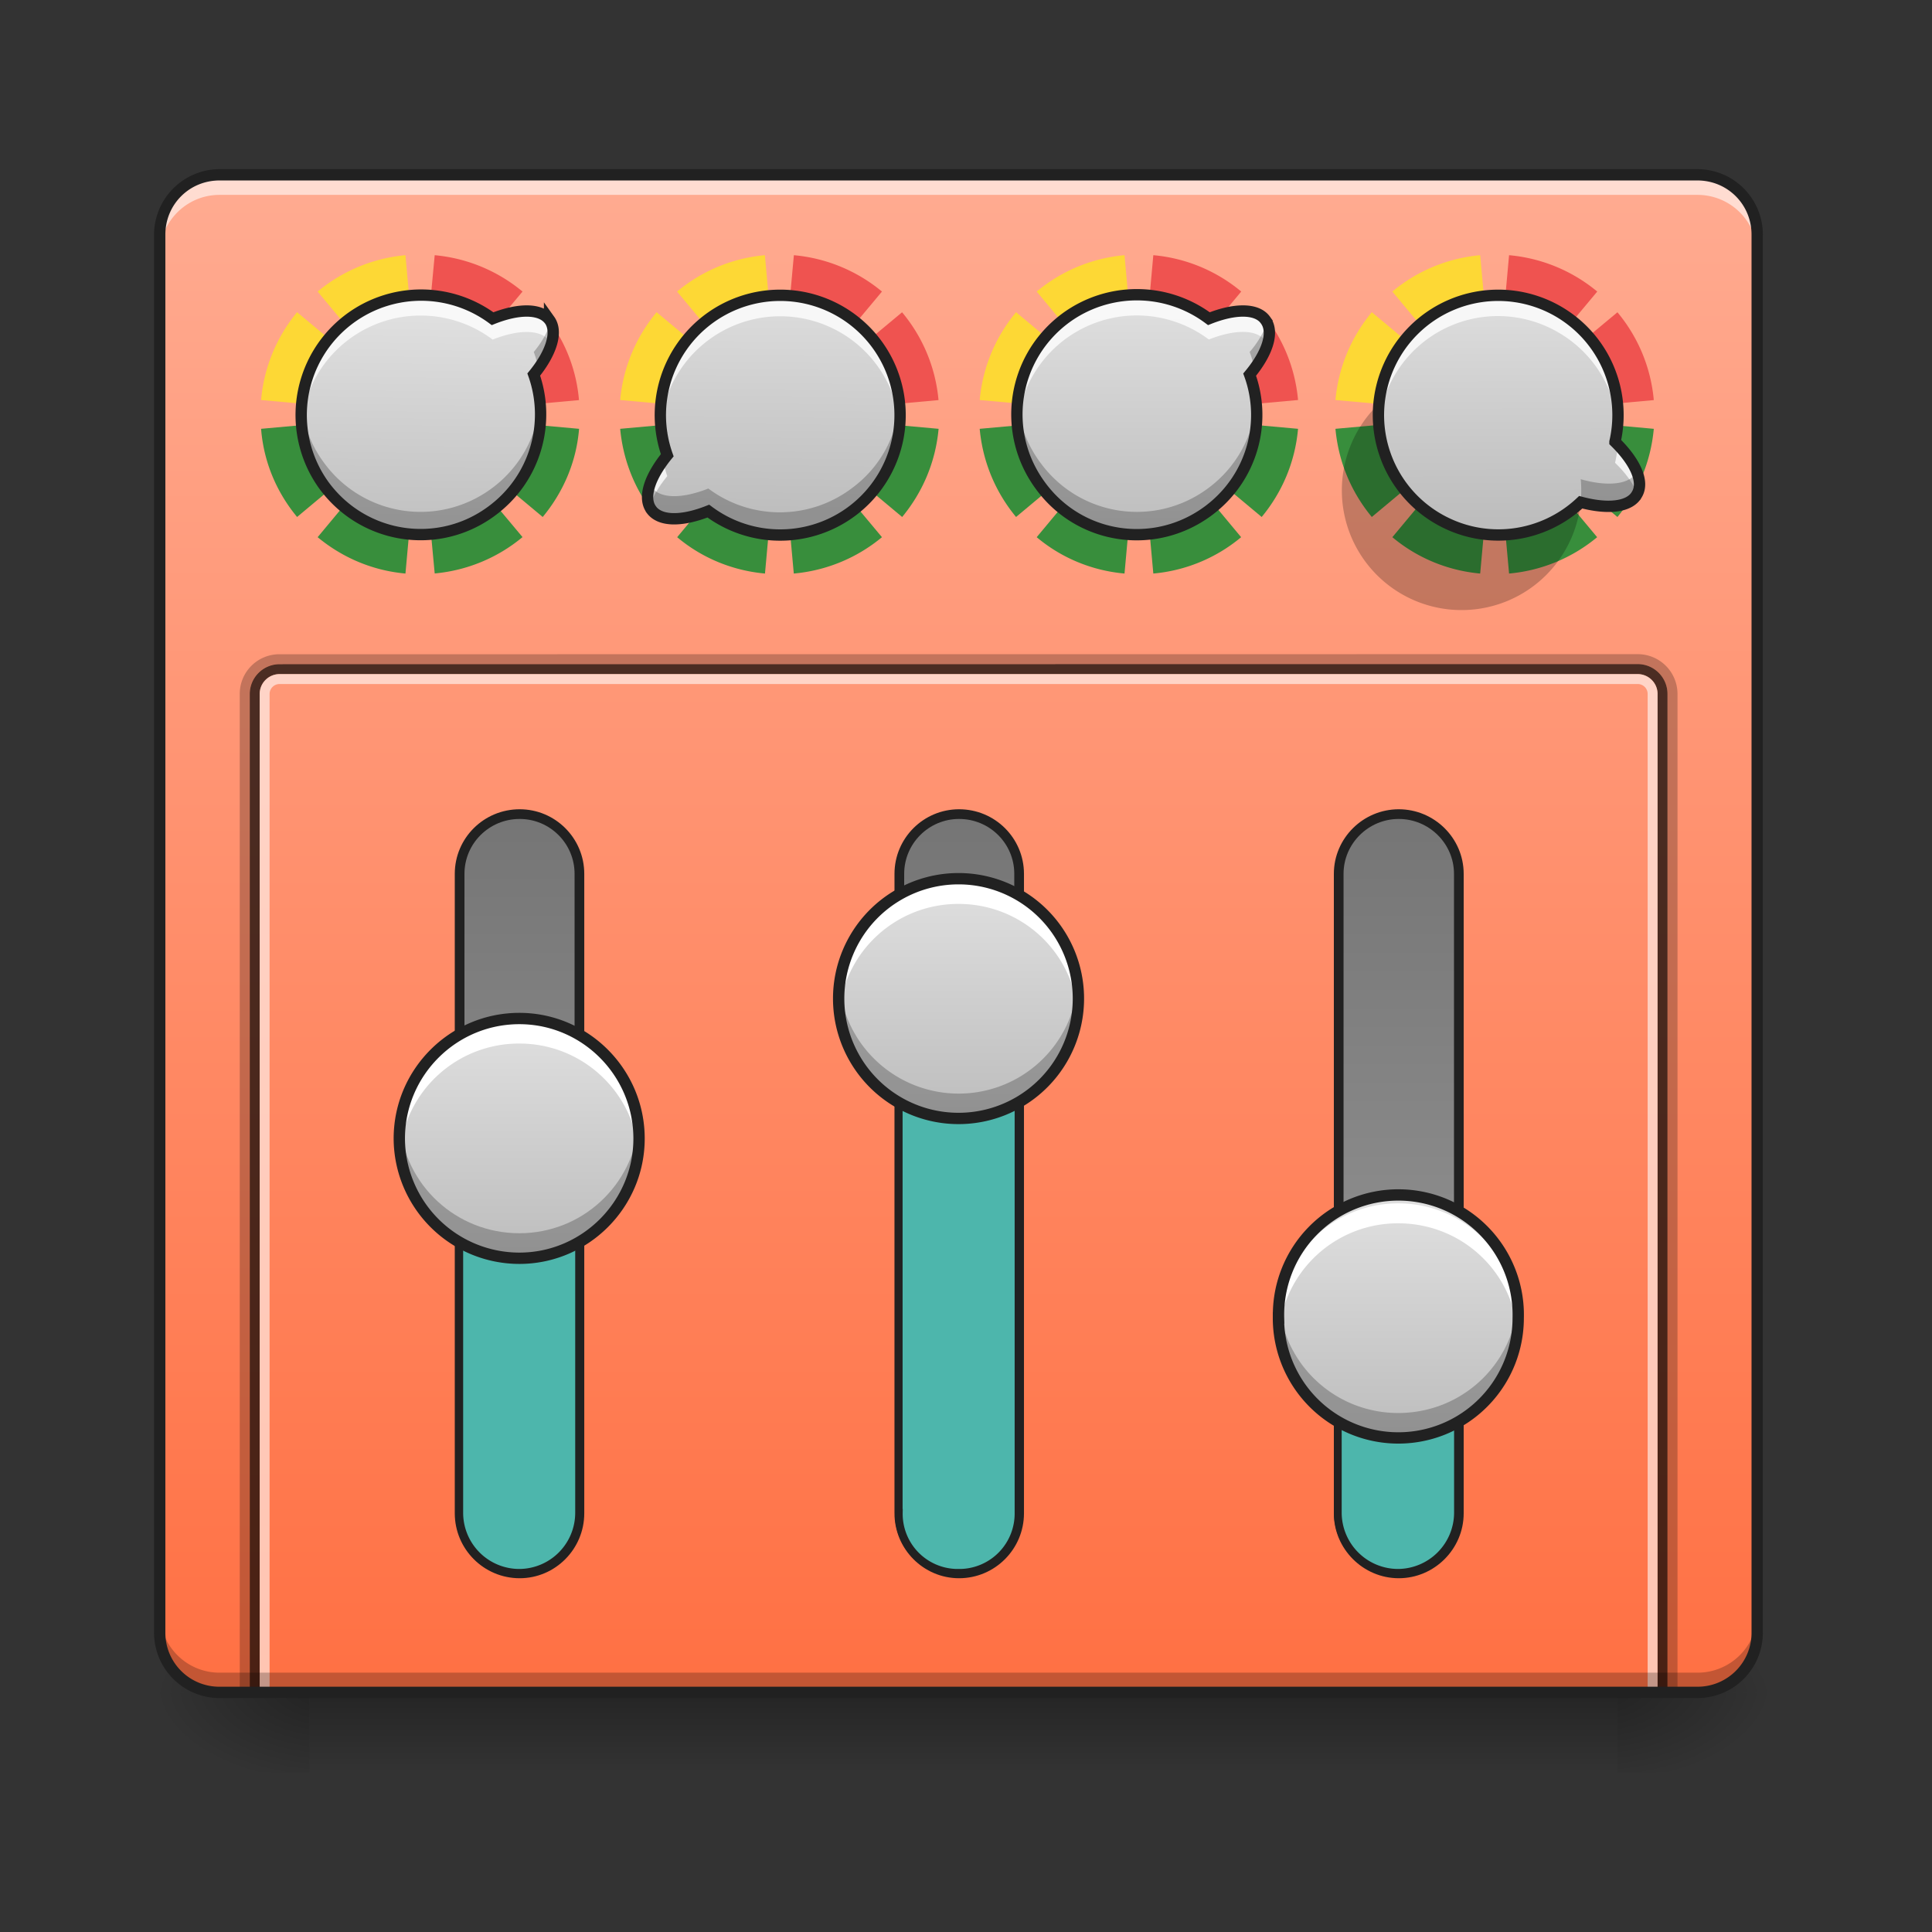 <svg xmlns="http://www.w3.org/2000/svg" width="22pt" height="22pt" viewBox="0 0 22 22"><rect x="0" y="0" width="22" height="22" fill="#333333" stroke="none"/><defs><linearGradient id="a" gradientUnits="userSpaceOnUse" x1="254" y1="-36.375" x2="254" y2="233.5" gradientTransform="matrix(.043 0 0 .043 0 9.24)"><stop offset="0" stop-color="#ffab91"/><stop offset="1" stop-color="#ff8a65"/></linearGradient><linearGradient id="b" gradientUnits="userSpaceOnUse" x1="254" y1="233.5" x2="254" y2="254.667" gradientTransform="matrix(.043 0 0 .043 0 9.24)"><stop offset="0" stop-opacity=".275"/><stop offset="1" stop-opacity="0"/></linearGradient><radialGradient id="c" gradientUnits="userSpaceOnUse" cx="450.909" cy="189.579" fx="450.909" fy="189.579" r="21.167" gradientTransform="matrix(0 -.054 -.097 0 36.522 43.722)"><stop offset="0" stop-opacity=".314"/><stop offset=".222" stop-opacity=".275"/><stop offset="1" stop-opacity="0"/></radialGradient><radialGradient id="d" gradientUnits="userSpaceOnUse" cx="450.909" cy="189.579" fx="450.909" fy="189.579" r="21.167" gradientTransform="matrix(0 .054 .097 0 -14.578 -5.175)"><stop offset="0" stop-opacity=".314"/><stop offset=".222" stop-opacity=".275"/><stop offset="1" stop-opacity="0"/></radialGradient><radialGradient id="e" gradientUnits="userSpaceOnUse" cx="450.909" cy="189.579" fx="450.909" fy="189.579" r="21.167" gradientTransform="matrix(0 -.054 .097 0 -14.578 43.722)"><stop offset="0" stop-opacity=".314"/><stop offset=".222" stop-opacity=".275"/><stop offset="1" stop-opacity="0"/></radialGradient><radialGradient id="f" gradientUnits="userSpaceOnUse" cx="450.909" cy="189.579" fx="450.909" fy="189.579" r="21.167" gradientTransform="matrix(0 .054 -.097 0 36.522 -5.175)"><stop offset="0" stop-opacity=".314"/><stop offset=".222" stop-opacity=".275"/><stop offset="1" stop-opacity="0"/></radialGradient><linearGradient id="g" gradientUnits="userSpaceOnUse" x1="254" y1="-168.667" x2="254" y2="233.5" gradientTransform="matrix(.043 0 0 .043 0 9.24)"><stop offset="0" stop-color="#ffab91"/><stop offset="1" stop-color="#ff7043"/></linearGradient><linearGradient id="h" gradientUnits="userSpaceOnUse" x1="63.5" y1="170" x2="338.15" y2="170" gradientTransform="matrix(.732 0 0 1 -248.241 -32.417)"><stop offset="0" stop-color="#9e9e9e"/><stop offset="1" stop-color="#757575"/></linearGradient><linearGradient id="i" gradientUnits="userSpaceOnUse" x1="63.5" y1="170" x2="338.15" y2="170" gradientTransform="matrix(.732 0 0 1 -248.241 200.417)"><stop offset="0" stop-color="#9e9e9e"/><stop offset="1" stop-color="#757575"/></linearGradient><linearGradient id="j" gradientUnits="userSpaceOnUse" x1="63.5" y1="170" x2="338.15" y2="170" gradientTransform="matrix(.732 0 0 1 -248.241 84)"><stop offset="0" stop-color="#9e9e9e"/><stop offset="1" stop-color="#757575"/></linearGradient><linearGradient id="k" gradientUnits="userSpaceOnUse" x1="315.101" y1="144.333" x2="277.473" y2="195.484" gradientTransform="matrix(.035 -.025 .025 .035 -9.796 6.383)"><stop offset="0" stop-color="#e0e0e0"/><stop offset="1" stop-color="#bdbdbd"/></linearGradient><linearGradient id="l" gradientUnits="userSpaceOnUse" x1="328.083" y1="154.125" x2="264.583" y2="154.125" gradientTransform="matrix(0 -.043 .043 0 -1.393 25.697)"><stop offset="0" stop-color="#e0e0e0"/><stop offset="1" stop-color="#bdbdbd"/></linearGradient><linearGradient id="m" gradientUnits="userSpaceOnUse" x1="328.083" y1="154.125" x2="264.583" y2="154.125" gradientTransform="matrix(0 -.043 .043 0 3.61 24.106)"><stop offset="0" stop-color="#e0e0e0"/><stop offset="1" stop-color="#bdbdbd"/></linearGradient><linearGradient id="n" gradientUnits="userSpaceOnUse" x1="328.083" y1="154.125" x2="264.583" y2="154.125" gradientTransform="matrix(0 -.043 .043 0 8.617 27.744)"><stop offset="0" stop-color="#e0e0e0"/><stop offset="1" stop-color="#bdbdbd"/></linearGradient><linearGradient id="o" gradientUnits="userSpaceOnUse" x1="279.843" y1="197.51" x2="317.472" y2="146.359" gradientTransform="matrix(-.035 .025 -.025 -.035 23.47 3.066)"><stop offset="0" stop-color="#e0e0e0"/><stop offset="1" stop-color="#bdbdbd"/></linearGradient><linearGradient id="p" gradientUnits="userSpaceOnUse" x1="313.713" y1="143.312" x2="276.084" y2="194.462" gradientTransform="scale(.043) rotate(-36.34 207.2 132.456)"><stop offset="0" stop-color="#e0e0e0"/><stop offset="1" stop-color="#bdbdbd"/></linearGradient><linearGradient id="q" gradientUnits="userSpaceOnUse" x1="278.665" y1="143.332" x2="310.16" y2="198.471" gradientTransform="matrix(.037 .021 -.021 .037 9.627 -7.932)"><stop offset="0" stop-color="#e0e0e0"/><stop offset="1" stop-color="#bdbdbd"/></linearGradient></defs><path d="M3.184 7.676a.227.227 0 0 0-.227.226v11.371h15.918V7.903a.227.227 0 0 0-.227-.227zm0 0" fill="url(#a)"/><path d="M3.523 19.273h14.895v.91H3.523zm0 0" fill="url(#b)"/><path d="M18.418 19.273h1.82v-.91h-1.82zm0 0" fill="url(#c)"/><path d="M3.523 19.273H1.707v.91h1.816zm0 0" fill="url(#d)"/><path d="M3.523 19.273H1.707v-.91h1.816zm0 0" fill="url(#e)"/><path d="M18.418 19.273h1.82v.91h-1.82zm0 0" fill="url(#f)"/><path d="M2.5 1.992h16.828c.379 0 .684.305.684.68V18.59a.682.682 0 0 1-.684.683H2.5a.681.681 0 0 1-.68-.683V2.672a.68.68 0 0 1 .68-.68zm0 0" fill="url(#g)"/><path d="M2.5 1.992a.68.68 0 0 0-.68.68v.23c0-.379.305-.683.68-.683h16.828c.379 0 .684.304.684.683v-.23a.681.681 0 0 0-.684-.68zm0 0" fill="#fff" fill-opacity=".588"/><path d="M-185.87 121.716h169.347c8.726 0 15.816 7.09 15.816 15.907 0 8.727-7.09 15.817-15.816 15.817h-169.348c-8.726 0-15.907-7.09-15.907-15.817 0-8.817 7.18-15.907 15.907-15.907zm0 0" transform="matrix(0 -.043 .043 0 0 9.24)" fill="url(#h)" stroke-width="2.567" stroke-linecap="round" stroke="#212121"/><path d="M5.23 17.227v-3.41a.682.682 0 1 1 1.364 0v3.41a.684.684 0 0 1-.68.683.684.684 0 0 1-.684-.683zm0 0" fill="#4db6ac" stroke-width=".088" stroke-linecap="round" stroke="#212121"/><path d="M-185.87 354.512h169.347c8.726 0 15.816 7.18 15.816 15.907s-7.09 15.908-15.816 15.908h-169.348c-8.726 0-15.907-7.181-15.907-15.908 0-8.726 7.18-15.907 15.907-15.907zm0 0" transform="matrix(0 -.043 .043 0 0 9.24)" fill="url(#i)" stroke-width="2.567" stroke-linecap="round" stroke="#212121"/><path d="M-185.87 238.16h169.347c8.726 0 15.816 7.09 15.816 15.816 0 8.817-7.09 15.907-15.816 15.907h-169.348c-8.726 0-15.907-7.09-15.907-15.907 0-8.727 7.18-15.817 15.907-15.817zm0 0" transform="matrix(0 -.043 .043 0 0 9.24)" fill="url(#j)" stroke-width="2.567" stroke-linecap="round" stroke="#212121"/><path d="M8.875 4.719l-1.813.164c.036.383.184.726.415 1.004zm0 0l1.398 1.168c.23-.278.38-.621.415-1.004zm0 0l.164 1.812a1.822 1.822 0 0 0 1.004-.414zm0 0L7.711 6.117c.273.23.621.38 1 .414zm0 0" fill="#388e3c"/><path d="M8.71 2.906a1.81 1.81 0 0 0-1 .414l1.157 1.39v-.073zm-1.233.649c-.23.277-.38.62-.415 1l1.805.164v-.004zm0 0" fill="#fdd835"/><path d="M9.04 2.906L8.874 4.72l1.813-.164a1.81 1.81 0 0 0-.415-1L8.875 4.719l1.168-1.399a1.822 1.822 0 0 0-1.004-.414zM8.874 4.72l-.008-.082v.074l.008.008-.008-.004v.004zm0 0" fill="#ef5350"/><path d="M12.969 4.719l-1.813.164c.035.383.184.726.414 1.004zm0 0l1.398 1.168c.23-.278.38-.621.414-1.004zm0 0l.164 1.812a1.81 1.81 0 0 0 1-.414zm0 0l-1.164 1.398c.273.23.62.38 1 .414zm0 0" fill="#388e3c"/><path d="M12.805 2.906a1.81 1.81 0 0 0-1 .414l1.156 1.39v-.073zm-1.235.649c-.23.277-.379.62-.414 1l1.805.164v-.004zm0 0" fill="#fdd835"/><path d="M13.133 2.906l-.164 1.813 1.812-.164a1.81 1.81 0 0 0-.414-1L12.97 4.719l1.164-1.399a1.81 1.81 0 0 0-1-.414zm-.164 1.813l-.008-.082v.074l.008.008-.008-.004v.004zm0 0" fill="#ef5350"/><path d="M17.02 4.719l-1.813.164c.035.383.184.726.414 1.004zm0 0l1.398 1.168c.23-.278.379-.621.414-1.004zm0 0l.164 1.812a1.822 1.822 0 0 0 1.003-.414zm0 0l-1.165 1.398c.274.23.622.38 1 .414zm0 0" fill="#388e3c"/><path d="M16.855 2.906a1.81 1.81 0 0 0-1 .414l1.157 1.39v-.073zm-1.234.649c-.23.277-.379.62-.414 1l1.805.164v-.004zm0 0" fill="#fdd835"/><path d="M17.184 2.906L17.02 4.72l1.812-.164a1.81 1.81 0 0 0-.414-1L17.02 4.719l1.168-1.399a1.822 1.822 0 0 0-1.004-.414zM17.02 4.72l-.008-.082v.074l.008.008-.008-.004v.004zm0 0" fill="#ef5350"/><path d="M4.781 4.719l-1.808.164c.03.383.18.726.41 1.004zm0 0L6.18 5.887c.23-.278.383-.621.414-1.004zm0 0L4.95 6.53a1.821 1.821 0 0 0 1-.414zm0 0L3.617 6.117c.278.23.621.38 1 .414zm0 0" fill="#388e3c"/><path d="M4.617 2.906a1.821 1.821 0 0 0-1 .414l1.156 1.39v-.073zm-1.234.649a1.817 1.817 0 0 0-.41 1l1.8.164v-.004zm0 0" fill="#fdd835"/><path d="M4.95 2.906L4.78 4.72l1.813-.164a1.782 1.782 0 0 0-.414-1L4.78 4.719 5.95 3.32a1.821 1.821 0 0 0-1-.414zM4.78 4.72l-.008-.082v.074l.008.008-.008-.004v.004zm0 0" fill="#ef5350"/><path d="M6.258 3.645c-.102-.137-.356-.133-.649-.016A1.366 1.366 0 0 0 3.691 5.53c.45.61 1.301.739 1.907.29.5-.368.675-1.005.48-1.555.2-.246.277-.485.18-.621zm0 0" fill="url(#k)"/><path d="M4.547 12.965c0-.754.613-1.367 1.367-1.367.75 0 1.363.613 1.363 1.367 0 .75-.613 1.363-1.363 1.363a1.368 1.368 0 0 1-1.367-1.363zm0 0" fill="url(#l)"/><path d="M5.914 11.656c-.758 0-1.367.61-1.367 1.364 0 .039.004.078.004.113a1.363 1.363 0 0 1 1.363-1.25c.715 0 1.3.547 1.36 1.25 0-.035.003-.074.003-.113 0-.754-.609-1.364-1.363-1.364zm0 0" fill="#fff"/><path d="M5.914 14.27c-.758 0-1.367-.61-1.367-1.364 0-.039.004-.078.004-.113.058.703.644 1.25 1.363 1.25.715 0 1.3-.547 1.36-1.25 0 .035.003.074.003.113 0 .754-.609 1.364-1.363 1.364zm0 0" fill-opacity=".235"/><path d="M4.547 12.965c0-.754.613-1.367 1.367-1.367.75 0 1.363.613 1.363 1.367 0 .75-.613 1.363-1.363 1.363a1.368 1.368 0 0 1-1.367-1.363zm0 0" fill="none" stroke-width=".129" stroke-linecap="round" stroke="#212121"/><path d="M10.234 17.227v-5.684a.67.67 0 0 1 .66-.684h.044c.363 0 .66.305.66.684v5.684a.675.675 0 0 1-.66.683h-.043a.672.672 0 0 1-.66-.683zm0 0" fill="#4db6ac" stroke-width=".088" stroke-linecap="round" stroke="#212121"/><path d="M9.55 11.371a1.365 1.365 0 1 1 2.73 0 1.365 1.365 0 0 1-2.73 0zm0 0" fill="url(#m)"/><path d="M10.914 10.063a1.363 1.363 0 0 0-1.36 1.48 1.362 1.362 0 0 1 1.36-1.25c.719 0 1.305.547 1.36 1.25.003-.04.007-.078.007-.113 0-.758-.61-1.367-1.367-1.367zm0 0" fill="#fff"/><path d="M10.914 12.68c-.754 0-1.363-.61-1.363-1.367 0-.036 0-.075.004-.114a1.366 1.366 0 0 0 1.36 1.254 1.36 1.36 0 0 0 1.358-1.254c.004.04.008.078.008.114 0 .757-.61 1.367-1.367 1.367zm0 0" fill-opacity=".235"/><path d="M9.55 11.371a1.365 1.365 0 1 1 2.73 0 1.365 1.365 0 0 1-2.73 0zm0 0" fill="none" stroke-width=".129" stroke-linecap="round" stroke="#212121"/><path d="M15.234 17.227v-1.82a.684.684 0 0 1 1.368 0v1.82a.687.687 0 0 1-.684.683.687.687 0 0 1-.684-.683zm0 0" fill="#4db6ac" stroke-width=".088" stroke-linecap="round" stroke="#212121"/><path d="M14.559 15.008a1.365 1.365 0 1 1 2.729.002 1.365 1.365 0 0 1-2.73-.002zm0 0" fill="url(#n)"/><path d="M15.922 13.703a1.362 1.362 0 0 0-1.36 1.477 1.36 1.36 0 0 1 1.36-1.25c.719 0 1.305.547 1.36 1.25.003-.035.003-.075.003-.114a1.36 1.36 0 0 0-1.363-1.363zm0 0" fill="#fff"/><path d="M15.922 16.316c-.754 0-1.363-.609-1.363-1.363 0-.039 0-.078.004-.113a1.36 1.36 0 0 0 1.359 1.25c.719 0 1.305-.547 1.36-1.25a1.36 1.36 0 0 1-1.36 1.477zm0 0" fill-opacity=".235"/><path d="M14.559 15.008a1.365 1.365 0 1 1 2.729.002 1.365 1.365 0 0 1-2.73-.002zm0 0" fill="none" stroke-width=".129" stroke-linecap="round" stroke="#212121"/><path d="M3.184 7.45a.451.451 0 0 0-.454.452v11.43h.114V7.902a.34.34 0 0 1 .34-.34h15.464a.34.34 0 0 1 .34.34v11.43h.114V7.902a.453.453 0 0 0-.454-.453zm0 0" fill-opacity=".235"/><path d="M3.184 7.563a.34.34 0 0 0-.34.34v11.429h.113V7.902c0-.125.102-.226.227-.226h15.464c.125 0 .227.101.227.226v11.43h.113V7.902a.34.34 0 0 0-.34-.34zm0 0" fill-opacity=".706"/><path d="M3.184 7.676a.227.227 0 0 0-.227.226v11.43h.113V7.902c0-.062.051-.113.114-.113h15.464c.063 0 .114.05.114.113v11.43h.113V7.902a.227.227 0 0 0-.227-.226zm0 0" fill="#fff" fill-opacity=".588"/><path d="M2.5 19.273a.681.681 0 0 1-.68-.683v-.227c0 .38.305.684.68.684h16.828a.682.682 0 0 0 .684-.684v.227a.682.682 0 0 1-.684.683zm0 0" fill-opacity=".235"/><path d="M7.418 5.805c.102.136.352.133.648.015a1.365 1.365 0 1 0-.468-.636c-.2.246-.282.484-.18.62zm0 0" fill="url(#o)"/><path d="M14.41 3.645c-.098-.137-.351-.133-.644-.016a1.37 1.37 0 0 0-1.63-.008c-.609.45-.738 1.3-.288 1.91.445.61 1.297.739 1.906.29.5-.368.676-1.005.476-1.555.204-.246.282-.485.18-.621zm0 0" fill="url(#p)"/><path d="M2.5 1.926a.749.749 0 0 0-.746.746V18.59c0 .414.336.746.746.746h16.828a.744.744 0 0 0 .746-.746V2.672a.746.746 0 0 0-.746-.746zm0 .129h16.828c.344 0 .617.273.617.617V18.59a.614.614 0 0 1-.617.617H2.5a.614.614 0 0 1-.617-.617V2.672c0-.344.273-.617.617-.617zm0 0" fill="#212121"/><path d="M18.64 5.629c.087-.145-.023-.375-.25-.598a1.363 1.363 0 1 0-2.008.879c.54.309 1.192.211 1.618-.191.305.082.559.058.64-.09zm0 0" fill="url(#q)"/><path d="M4.809 3.355A1.37 1.37 0 0 0 3.43 4.84a1.365 1.365 0 0 1 2.18-.973c.292-.116.546-.12.648.017.008.012.015.023.02.035.035-.11.03-.203-.02-.273-.102-.137-.356-.133-.649-.016a1.366 1.366 0 0 0-.8-.274zm1.316 1.083l-.047.066c.04.11.063.223.074.336.012-.133.004-.27-.027-.402zm0 0M8.895 3.363a1.345 1.345 0 0 0-.82.266 1.36 1.36 0 0 0-.552 1.215 1.367 1.367 0 0 1 2.723.004 1.38 1.38 0 0 0-.262-.93 1.358 1.358 0 0 0-1.09-.555zM7.547 5.246c-.149.203-.207.395-.149.524.032-.11.102-.227.2-.348a2.974 2.974 0 0 1-.051-.176zm0 0M12.96 3.355a1.36 1.36 0 0 0-1.375 1.484 1.365 1.365 0 0 1 2.18-.973c.294-.116.547-.12.645.017l.024.035c.03-.11.027-.203-.024-.273-.098-.137-.351-.133-.644-.016a1.378 1.378 0 0 0-.805-.274zm1.321 1.083a.75.75 0 0 1-.05.066c.039.11.066.223.074.336.011-.133.004-.27-.024-.402zm0 0M17.059 3.363a1.362 1.362 0 0 0-1.36 1.485 1.363 1.363 0 0 1 2.04-1.066c.402.23.644.632.683 1.062a1.368 1.368 0 0 0-1.363-1.48zm1.363 1.7c-.004.07-.016.14-.031.207.125.12.21.242.254.355.074-.14-.02-.352-.223-.563zm0 0" fill="#fff" fill-opacity=".784"/><path d="M6.273 3.672a1.126 1.126 0 0 1-.195.336c.024.062.04.125.05.187.15-.203.212-.398.145-.523zm-2.843.922c-.028.32.054.656.261.937.45.61 1.301.739 1.907.29.402-.298.597-.766.55-1.227a1.36 1.36 0 0 1-.55.968A1.36 1.36 0 0 1 3.69 5.27a1.356 1.356 0 0 1-.261-.676zm0 0M7.523 4.598a1.48 1.48 0 0 0 .02.394c.02-.02.035-.043.055-.066a1.375 1.375 0 0 1-.075-.328zm2.72 0c-.036.375-.223.73-.552.968a1.36 1.36 0 0 1-1.625-.003c-.296.117-.546.12-.648-.016-.008-.008-.012-.02-.016-.027-.039.113-.035.214.016.285.102.136.352.133.648.015a1.365 1.365 0 0 0 2.176-1.222zm0 0M14.43 3.672a1.066 1.066 0 0 1-.2.336c.024.062.04.125.055.187.149-.203.207-.398.145-.523zm-2.844.922c-.031.32.055.656.262.937.445.61 1.297.739 1.906.29.402-.298.594-.766.55-1.227a1.36 1.36 0 0 1-.55.968c-.61.45-1.461.317-1.906-.292a1.356 1.356 0 0 1-.262-.676zm0 0M18.422 4.598c-.008.058-.016.117-.031.175l.035.036c.004-.075 0-.145-.004-.211zm-2.719 0c-.05.52.2 1.039.68 1.312.539.309 1.191.211 1.617-.191.305.082.559.058.64-.09.04-.07.036-.156 0-.254-.085.145-.335.168-.64.082a1.363 1.363 0 1 1-2.297-.86zm0 0" fill-opacity=".235"/><path d="M6.258 3.645c-.102-.137-.356-.133-.649-.016A1.366 1.366 0 0 0 3.691 5.53c.45.61 1.301.739 1.907.29.5-.368.675-1.005.48-1.555.2-.246.277-.485.18-.621zm0 0M7.418 5.805c.102.136.352.132.648.015a1.365 1.365 0 1 0-.468-.636c-.2.246-.282.484-.18.62zm0 0M14.41 3.645c-.097-.137-.351-.133-.644-.016a1.37 1.37 0 0 0-1.63-.008c-.609.45-.738 1.3-.288 1.91.445.61 1.297.739 1.906.29.5-.368.676-1.005.476-1.555.204-.246.282-.485.18-.621zm0 0M18.64 5.629c.087-.145-.023-.375-.25-.598a1.364 1.364 0 1 0-2.008.879c.54.309 1.192.211 1.618-.191.305.082.559.058.64-.09zm0 0" fill="none" stroke-width=".129" stroke-linecap="round" stroke="#212121"/></svg>